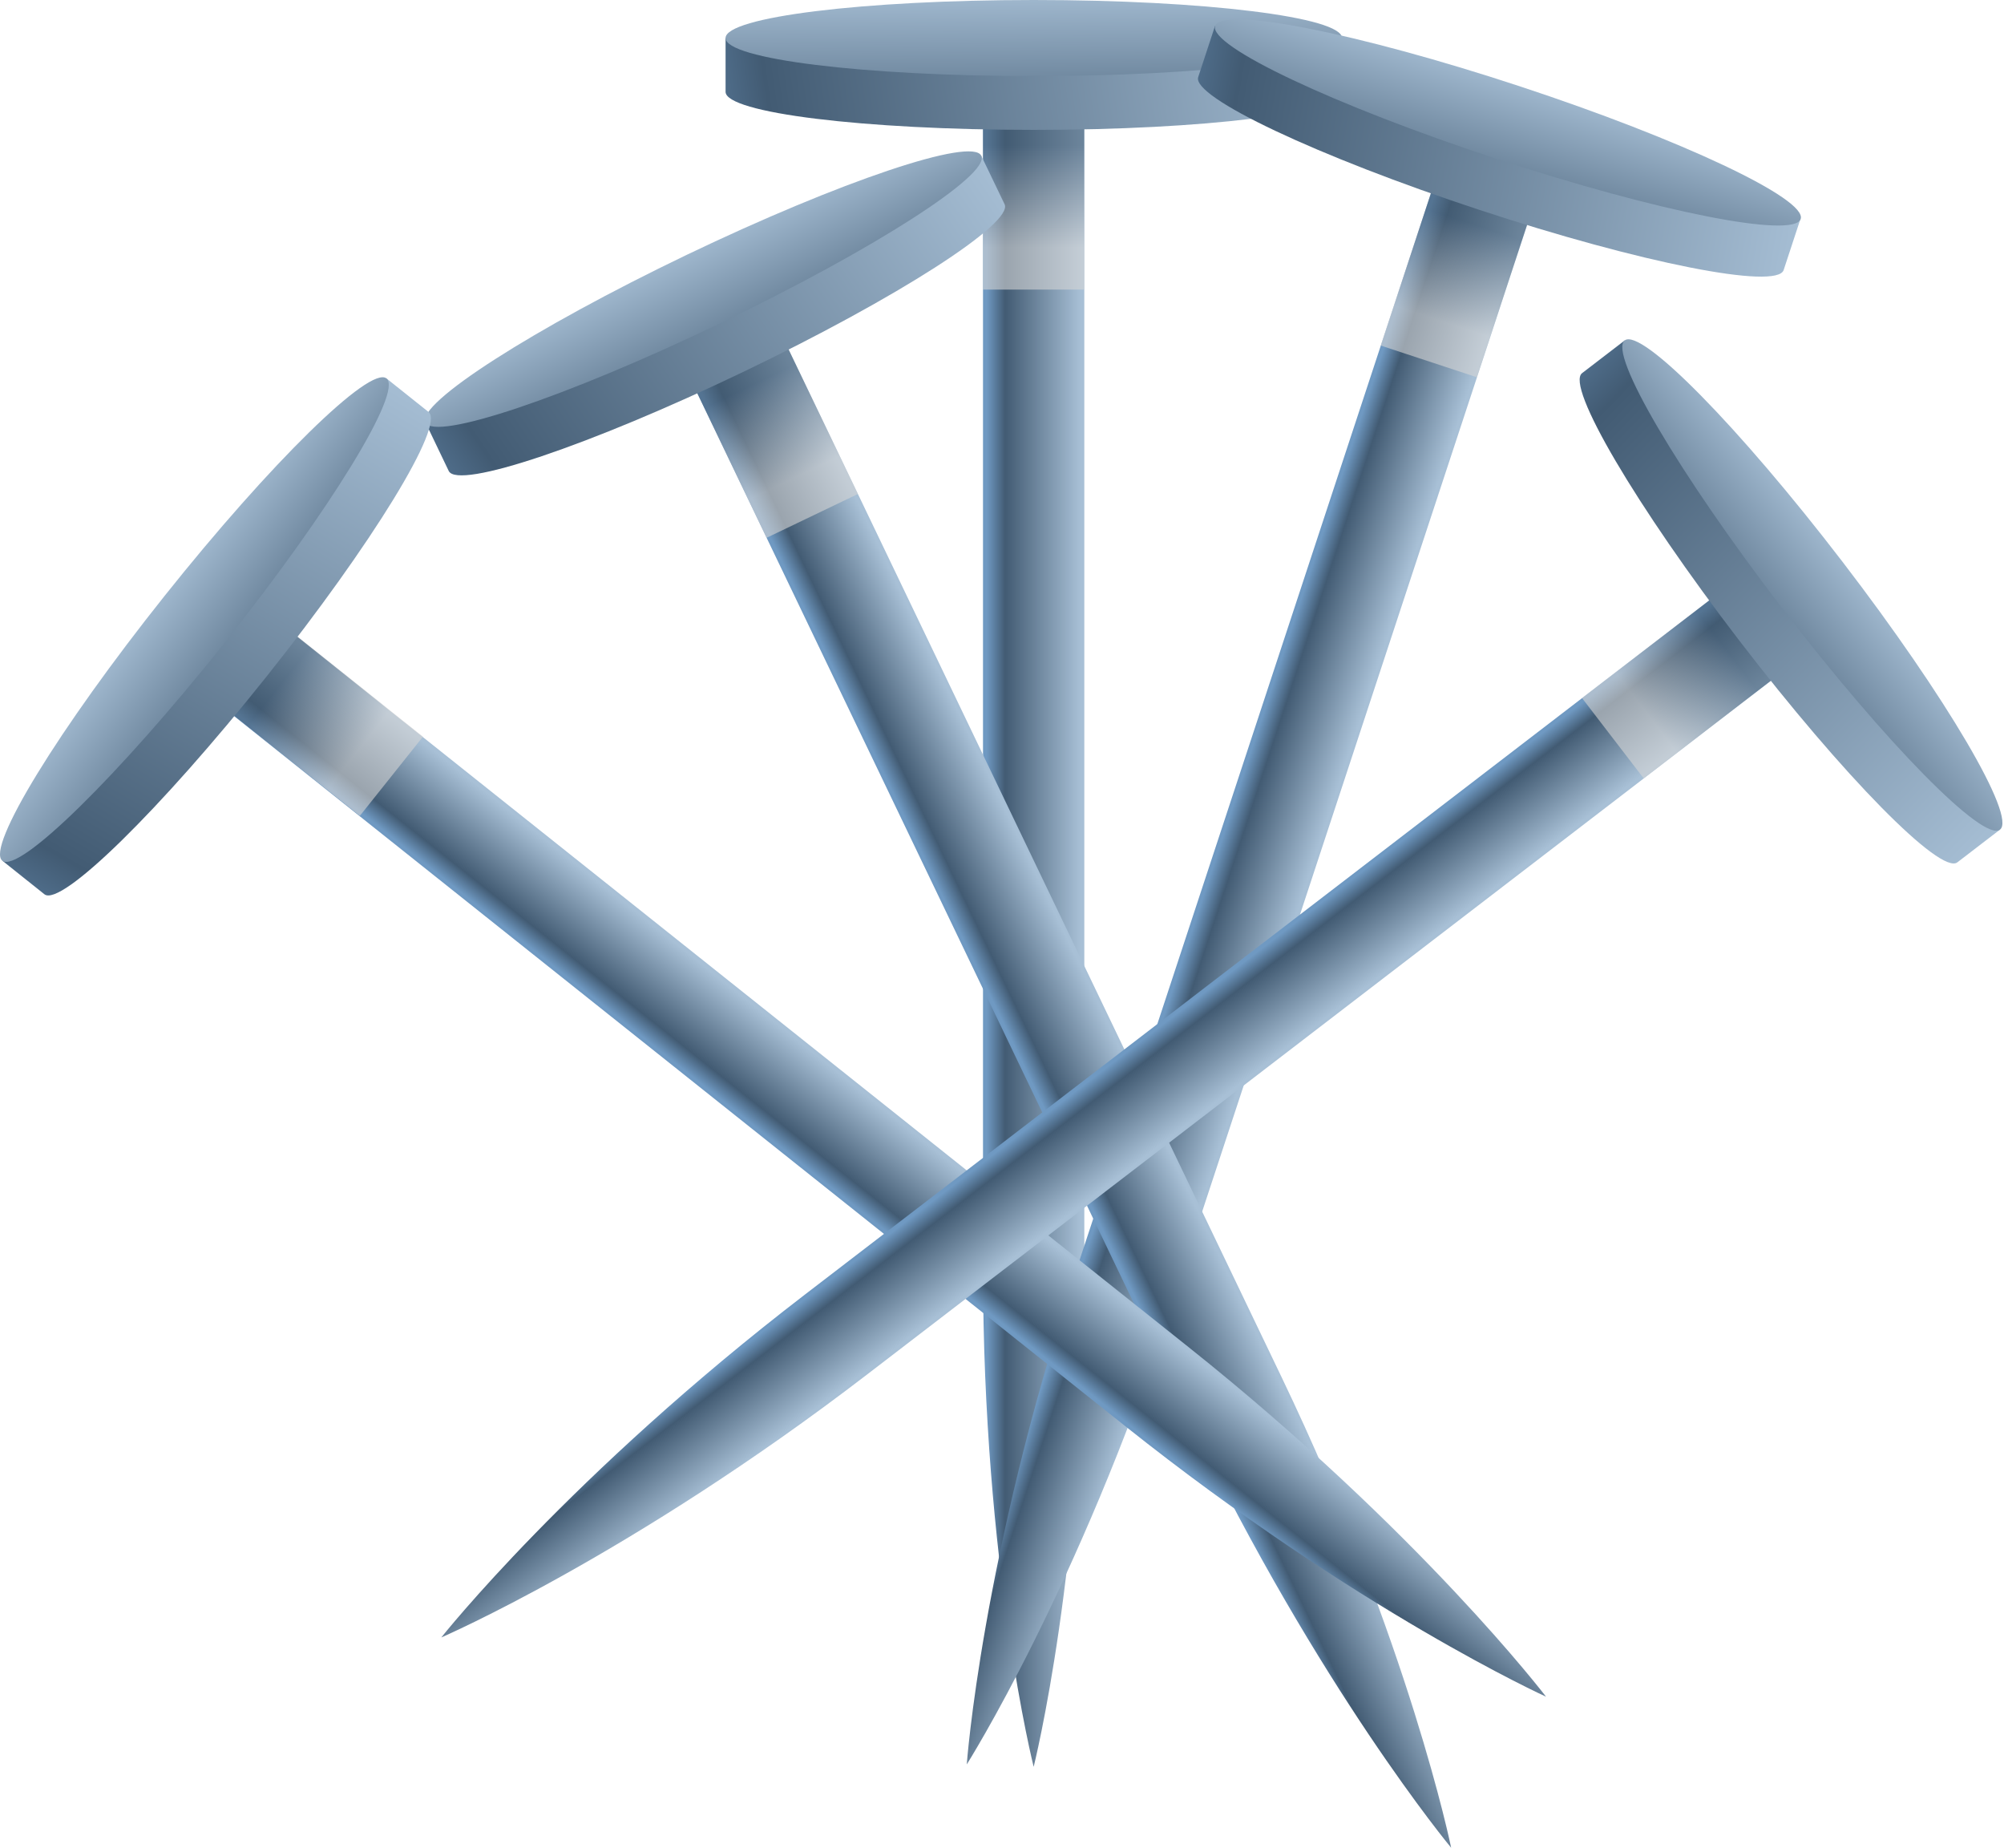 <svg width="192" height="177" viewBox="0 0 192 177" fill="none" xmlns="http://www.w3.org/2000/svg">
<path d="M99.034 11.132L94.18 8.047C94.18 8.047 94.18 115.325 94.18 121.575C94.18 149.968 99.034 169.247 99.034 169.247C99.034 169.247 103.887 149.968 103.887 121.575C103.887 115.325 103.887 8.047 103.887 8.047L99.034 11.132Z" fill="url(#paint0_linear_1347_3100)"/>
<path opacity="0.6" d="M94.18 8.047C94.18 8.047 94.18 16.036 94.18 27.741H103.88C103.88 16.036 103.88 8.047 103.88 8.047L99.026 11.132L94.18 8.047Z" fill="url(#paint1_linear_1347_3100)"/>
<path d="M69.516 3.643V8.797C69.516 10.809 82.738 12.441 99.047 12.441C115.355 12.441 128.578 10.809 128.578 8.797V3.643H69.516Z" fill="url(#paint2_linear_1347_3100)"/>
<path d="M128.578 3.644C128.578 5.656 115.355 7.288 99.047 7.288C82.738 7.288 69.516 5.656 69.516 3.644C69.516 1.632 82.738 0 99.047 0C115.355 0 128.578 1.632 128.578 3.644Z" fill="url(#paint3_linear_1347_3100)"/>
<path d="M142.101 18.848L138.457 14.395C138.457 14.395 104.888 116.289 102.934 122.224C94.05 149.192 92.625 169.015 92.625 169.015C92.625 169.015 103.263 152.227 112.148 125.259C114.102 119.325 147.671 17.43 147.671 17.43L142.101 18.848Z" fill="url(#paint4_linear_1347_3100)"/>
<path opacity="0.6" d="M138.445 14.395C138.445 14.395 135.947 21.983 132.281 33.101L141.495 36.136C145.16 25.019 147.659 17.43 147.659 17.43L142.082 18.848L138.445 14.395Z" fill="url(#paint5_linear_1347_3100)"/>
<path d="M116.408 2.489L114.797 7.386C114.167 9.297 126.216 14.988 141.701 20.093C157.193 25.197 170.258 27.782 170.888 25.87L172.499 20.973L116.408 2.489Z" fill="url(#paint6_linear_1347_3100)"/>
<path d="M172.52 20.974C171.89 22.885 158.825 20.301 143.333 15.197C127.841 10.092 115.792 4.408 116.422 2.489C117.052 0.578 130.124 3.162 145.609 8.267C161.102 13.371 173.15 19.062 172.52 20.974Z" fill="url(#paint7_linear_1347_3100)"/>
<path d="M70.643 34.448L64.93 33.761C64.93 33.761 111.335 130.487 114.041 136.121C126.326 161.722 139.033 176.999 139.033 176.999C139.033 176.999 135.067 157.519 122.789 131.926C120.083 126.292 73.678 29.566 73.678 29.566L70.643 34.448Z" fill="url(#paint8_linear_1347_3100)"/>
<path opacity="0.6" d="M64.93 33.761C64.93 33.761 68.388 40.963 73.449 51.516L82.197 47.32C77.136 36.768 73.678 29.566 73.678 29.566L70.643 34.448L64.93 33.761Z" fill="url(#paint9_linear_1347_3100)"/>
<path d="M40.766 40.469L42.992 45.116C43.865 46.934 56.487 42.682 71.199 35.63C85.903 28.578 97.122 21.384 96.248 19.565L94.014 14.919L40.766 40.469Z" fill="url(#paint10_linear_1347_3100)"/>
<path d="M94.015 14.92C94.888 16.738 83.67 23.926 68.965 30.985C54.261 38.036 41.632 42.289 40.759 40.47C39.885 38.652 51.103 31.464 65.808 24.405C80.52 17.354 93.148 13.101 94.015 14.92Z" fill="url(#paint11_linear_1347_3100)"/>
<path d="M24.456 64.013L19.016 65.882C19.016 65.882 102.927 132.725 107.816 136.62C130.024 154.31 148.122 162.529 148.122 162.529C148.122 162.529 136.066 146.721 113.859 129.031C108.969 125.137 25.058 58.293 25.058 58.293L24.456 64.013Z" fill="url(#paint12_linear_1347_3100)"/>
<path opacity="0.6" d="M19.07 65.882C19.07 65.882 25.32 70.857 34.477 78.152L40.526 70.564C31.369 63.269 25.12 58.293 25.12 58.293L24.511 64.013L19.07 65.882Z" fill="url(#paint13_linear_1347_3100)"/>
<path d="M0.227 82.45L4.257 85.665C5.832 86.917 15.346 77.596 25.512 64.839C35.678 52.082 42.637 40.72 41.062 39.467L37.031 36.253L0.227 82.45Z" fill="url(#paint14_linear_1347_3100)"/>
<path d="M37.027 36.252C38.602 37.505 31.643 48.866 21.478 61.623C11.312 74.381 1.797 83.702 0.222 82.449C-1.353 81.196 5.606 69.835 15.772 57.077C25.938 44.32 35.459 34.992 37.027 36.252Z" fill="url(#paint15_linear_1347_3100)"/>
<path d="M167.715 60.601L167.214 54.874C167.214 54.874 82.1 120.186 77.146 123.987C54.623 141.269 42.281 156.854 42.281 156.854C42.281 156.854 60.53 148.972 83.052 131.683C88.013 127.875 173.12 62.57 173.12 62.57L167.715 60.601Z" fill="url(#paint16_linear_1347_3100)"/>
<path opacity="0.6" d="M167.191 54.874C167.191 54.874 160.856 59.735 151.57 66.865L157.477 74.561C166.762 67.438 173.098 62.57 173.098 62.57L167.692 60.601L167.191 54.874Z" fill="url(#paint17_linear_1347_3100)"/>
<path d="M155.665 32.607L151.577 35.743C149.981 36.967 156.732 48.45 166.662 61.393C176.591 74.33 185.934 83.83 187.53 82.606L191.618 79.47L155.665 32.607Z" fill="url(#paint18_linear_1347_3100)"/>
<path d="M191.616 79.471C190.02 80.695 180.677 71.203 170.748 58.259C160.818 45.316 154.067 33.832 155.663 32.608C157.26 31.384 166.602 40.877 176.532 53.82C186.462 66.764 193.213 78.247 191.616 79.471Z" fill="url(#paint19_linear_1347_3100)"/>
<defs>
<linearGradient id="paint0_linear_1347_3100" x1="103.533" y1="88.647" x2="94.527" y2="88.647" gradientUnits="userSpaceOnUse">
<stop stop-color="#A8C0D6"/>
<stop offset="0.803" stop-color="#425B73"/>
<stop offset="1" stop-color="#6F99C2"/>
</linearGradient>
<linearGradient id="paint1_linear_1347_3100" x1="99.028" y1="23.767" x2="99.028" y2="11.469" gradientUnits="userSpaceOnUse">
<stop stop-color="#D6D6D6"/>
<stop offset="0.803" stop-color="#425B73"/>
</linearGradient>
<linearGradient id="paint2_linear_1347_3100" x1="130.014" y1="2.38" x2="59.851" y2="12.601" gradientUnits="userSpaceOnUse">
<stop stop-color="#A8C0D6"/>
<stop offset="0.803" stop-color="#425B73"/>
<stop offset="1" stop-color="#6F99C2"/>
</linearGradient>
<linearGradient id="paint3_linear_1347_3100" x1="98.999" y1="-1.632" x2="99.194" y2="19.338" gradientUnits="userSpaceOnUse">
<stop stop-color="#A8C0D6"/>
<stop offset="0.803" stop-color="#425B73"/>
<stop offset="1" stop-color="#6F99C2"/>
</linearGradient>
<linearGradient id="paint4_linear_1347_3100" x1="122.118" y1="93.874" x2="113.561" y2="91.055" gradientUnits="userSpaceOnUse">
<stop stop-color="#A8C0D6"/>
<stop offset="0.803" stop-color="#425B73"/>
<stop offset="1" stop-color="#6F99C2"/>
</linearGradient>
<linearGradient id="paint5_linear_1347_3100" x1="138.134" y1="30.846" x2="141.982" y2="19.165" gradientUnits="userSpaceOnUse">
<stop stop-color="#D6D6D6"/>
<stop offset="0.803" stop-color="#425B73"/>
</linearGradient>
<linearGradient id="paint6_linear_1347_3100" x1="174.265" y1="20.222" x2="104.426" y2="7.976" gradientUnits="userSpaceOnUse">
<stop stop-color="#A8C0D6"/>
<stop offset="0.803" stop-color="#425B73"/>
<stop offset="1" stop-color="#6F99C2"/>
</linearGradient>
<linearGradient id="paint7_linear_1347_3100" x1="146.075" y1="6.707" x2="139.7" y2="26.684" gradientUnits="userSpaceOnUse">
<stop stop-color="#A8C0D6"/>
<stop offset="0.803" stop-color="#425B73"/>
<stop offset="1" stop-color="#6F99C2"/>
</linearGradient>
<linearGradient id="paint8_linear_1347_3100" x1="108.226" y1="102.384" x2="100.105" y2="106.281" gradientUnits="userSpaceOnUse">
<stop stop-color="#A8C0D6"/>
<stop offset="0.803" stop-color="#425B73"/>
<stop offset="1" stop-color="#6F99C2"/>
</linearGradient>
<linearGradient id="paint9_linear_1347_3100" x1="76.104" y1="45.836" x2="70.784" y2="34.747" gradientUnits="userSpaceOnUse">
<stop stop-color="#D6D6D6"/>
<stop offset="0.803" stop-color="#425B73"/>
</linearGradient>
<linearGradient id="paint10_linear_1347_3100" x1="94.763" y1="13.158" x2="35.926" y2="52.725" gradientUnits="userSpaceOnUse">
<stop stop-color="#A8C0D6"/>
<stop offset="0.803" stop-color="#425B73"/>
<stop offset="1" stop-color="#6F99C2"/>
</linearGradient>
<linearGradient id="paint11_linear_1347_3100" x1="65.064" y1="22.959" x2="74.311" y2="41.779" gradientUnits="userSpaceOnUse">
<stop stop-color="#A8C0D6"/>
<stop offset="0.803" stop-color="#425B73"/>
<stop offset="1" stop-color="#6F99C2"/>
</linearGradient>
<linearGradient id="paint12_linear_1347_3100" x1="87.889" y1="108.791" x2="82.276" y2="115.837" gradientUnits="userSpaceOnUse">
<stop stop-color="#A8C0D6"/>
<stop offset="0.803" stop-color="#425B73"/>
<stop offset="1" stop-color="#6F99C2"/>
</linearGradient>
<linearGradient id="paint13_linear_1347_3100" x1="34.388" y1="71.884" x2="24.769" y2="64.222" gradientUnits="userSpaceOnUse">
<stop stop-color="#D6D6D6"/>
<stop offset="0.803" stop-color="#425B73"/>
</linearGradient>
<linearGradient id="paint14_linear_1347_3100" x1="36.932" y1="34.341" x2="1.21" y2="95.589" gradientUnits="userSpaceOnUse">
<stop stop-color="#A8C0D6"/>
<stop offset="0.803" stop-color="#425B73"/>
<stop offset="1" stop-color="#6F99C2"/>
</linearGradient>
<linearGradient id="paint15_linear_1347_3100" x1="14.472" y1="56.099" x2="30.995" y2="69.011" gradientUnits="userSpaceOnUse">
<stop stop-color="#A8C0D6"/>
<stop offset="0.803" stop-color="#425B73"/>
<stop offset="1" stop-color="#6F99C2"/>
</linearGradient>
<linearGradient id="paint16_linear_1347_3100" x1="108.959" y1="111.36" x2="103.473" y2="104.211" gradientUnits="userSpaceOnUse">
<stop stop-color="#A8C0D6"/>
<stop offset="0.803" stop-color="#425B73"/>
<stop offset="1" stop-color="#6F99C2"/>
</linearGradient>
<linearGradient id="paint17_linear_1347_3100" x1="157.675" y1="68.293" x2="167.432" y2="60.805" gradientUnits="userSpaceOnUse">
<stop stop-color="#D6D6D6"/>
<stop offset="0.803" stop-color="#425B73"/>
</linearGradient>
<linearGradient id="paint18_linear_1347_3100" x1="193.502" y1="79.836" x2="142.677" y2="30.397" gradientUnits="userSpaceOnUse">
<stop stop-color="#A8C0D6"/>
<stop offset="0.803" stop-color="#425B73"/>
<stop offset="1" stop-color="#6F99C2"/>
</linearGradient>
<linearGradient id="paint19_linear_1347_3100" x1="177.793" y1="52.789" x2="161.277" y2="65.711" gradientUnits="userSpaceOnUse">
<stop stop-color="#A8C0D6"/>
<stop offset="0.803" stop-color="#425B73"/>
<stop offset="1" stop-color="#6F99C2"/>
</linearGradient>
</defs>
</svg>
